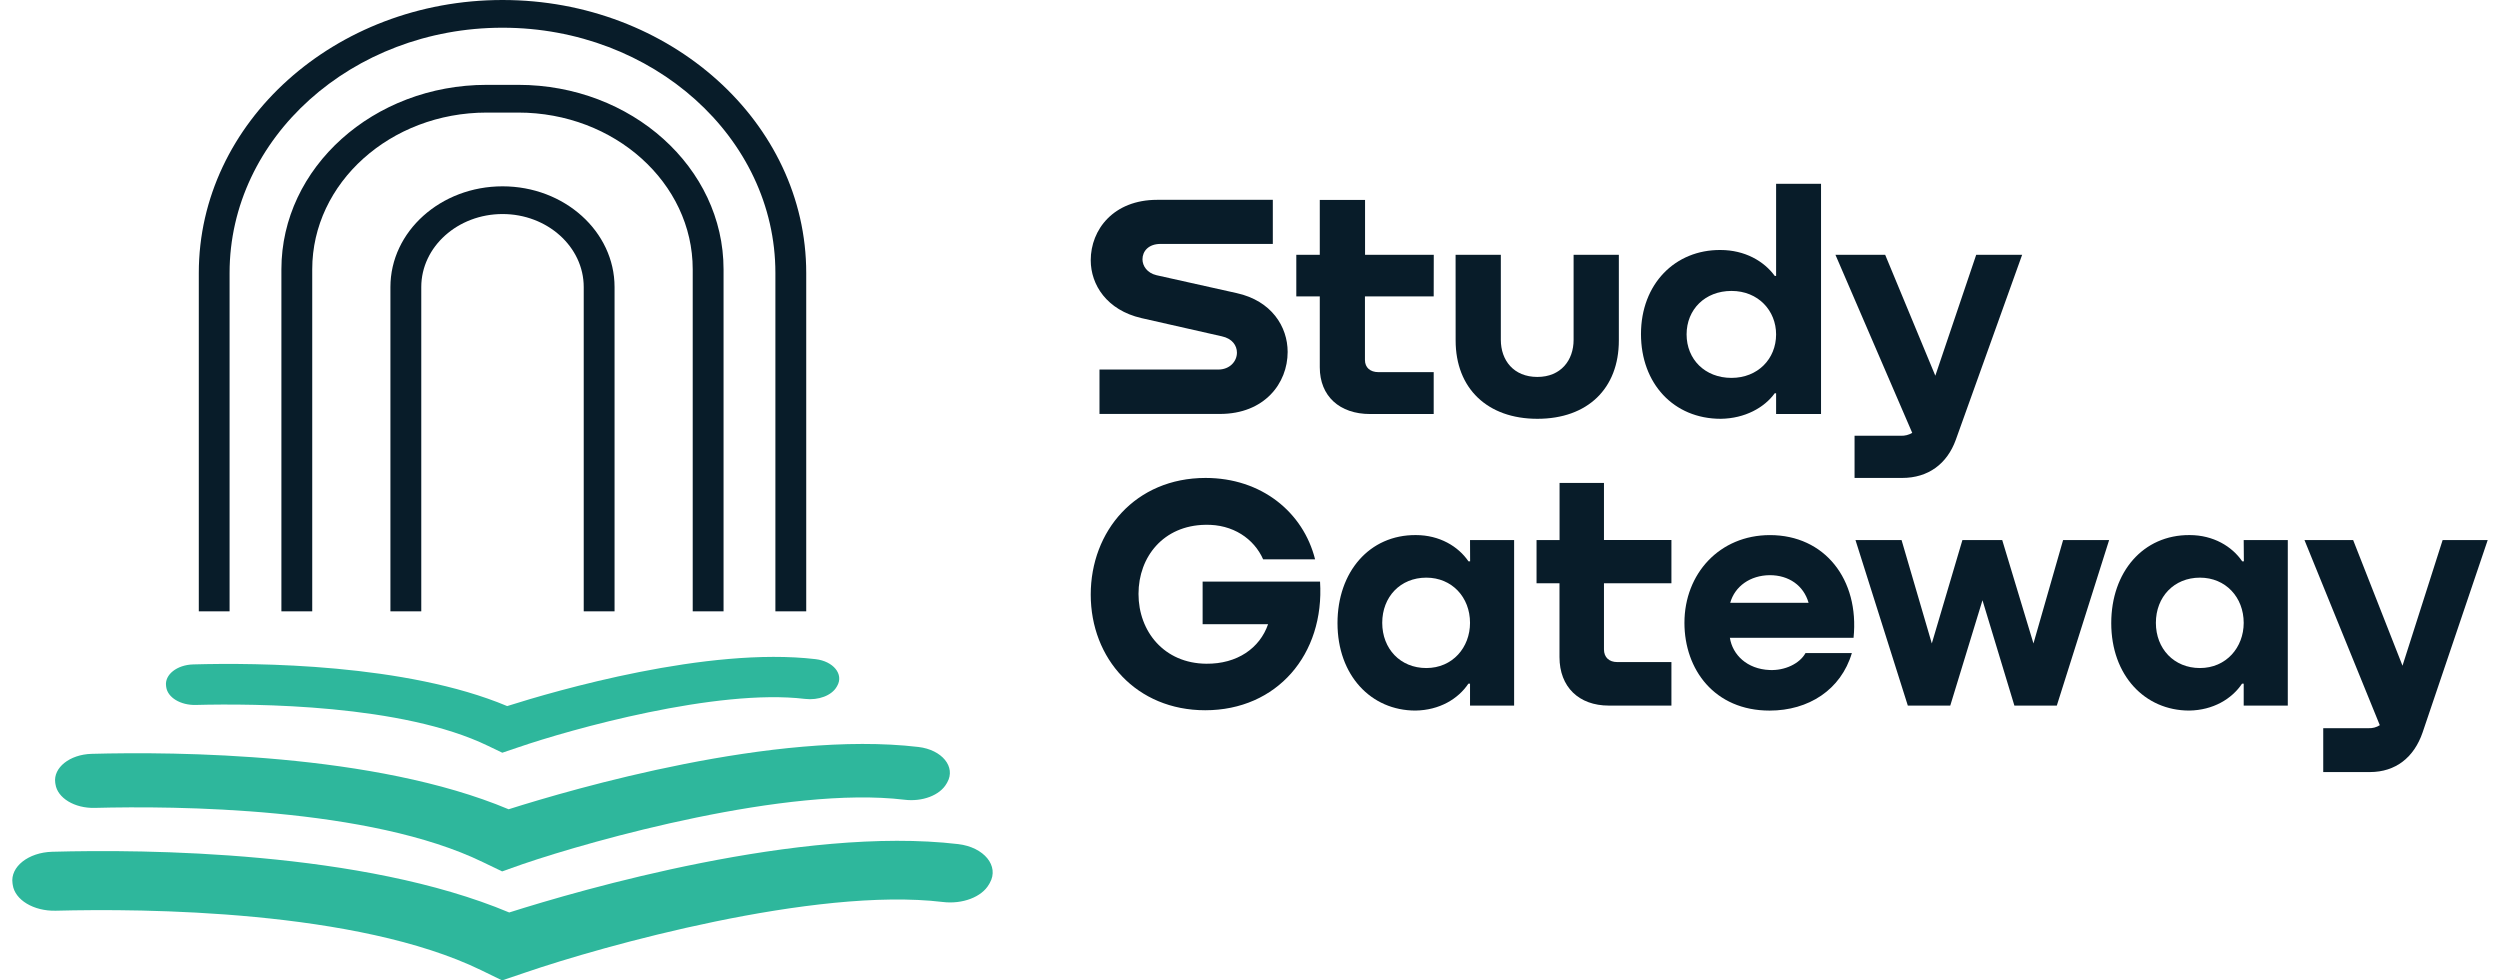 <svg width="102" height="40" viewBox="0 0 102 40" fill="none" xmlns="http://www.w3.org/2000/svg">
    <path d="M20.494 30.711L19.909 30.43C16.43 28.742 10.441 28.698 7.986 28.762C7.368 28.777 6.841 28.459 6.782 28.035L6.776 27.987C6.712 27.527 7.219 27.125 7.888 27.108C10.48 27.035 16.576 27.079 20.693 28.808C22.682 28.177 28.876 26.376 33.273 26.893C34.001 26.978 34.43 27.506 34.16 27.98L34.138 28.019C33.935 28.378 33.392 28.581 32.841 28.515C29.252 28.085 23.3 29.75 21.135 30.494L20.494 30.711Z" fill="#2EB79C"/>
    <path d="M20.487 35.553L19.708 35.178C15.088 32.928 7.127 32.877 3.866 32.962C3.044 32.983 2.344 32.559 2.263 31.995L2.253 31.932C2.171 31.32 2.844 30.783 3.734 30.757C7.179 30.663 15.28 30.72 20.752 33.018C23.394 32.181 31.622 29.787 37.469 30.476C38.436 30.589 39.006 31.291 38.648 31.921L38.619 31.971C38.348 32.45 37.627 32.721 36.894 32.628C32.126 32.057 24.216 34.269 21.335 35.253L20.487 35.553Z" fill="#2EB79C"/>
    <path d="M20.485 40L19.636 39.586C14.572 37.122 5.852 37.064 2.277 37.157C1.372 37.18 0.606 36.715 0.52 36.102L0.51 36.034C0.416 35.364 1.156 34.779 2.131 34.752C5.902 34.648 14.781 34.711 20.776 37.229C23.671 36.31 32.689 33.687 39.091 34.439C40.152 34.564 40.776 35.332 40.384 36.023L40.352 36.079C40.056 36.602 39.266 36.898 38.466 36.801C33.241 36.176 24.575 38.6 21.423 39.683L20.485 40Z" fill="#2EB79C"/>
    <path d="M25.074 11.712V24.943H23.816V11.712C23.816 10.069 22.33 8.733 20.504 8.733C18.677 8.733 17.188 10.069 17.188 11.712V24.943H15.929V11.712C15.929 9.445 17.98 7.602 20.504 7.602C23.027 7.602 25.074 9.445 25.074 11.712Z" fill="#081C29"/>
    <path d="M29.521 10.988V24.943H28.263V10.988C28.263 7.46 25.071 4.593 21.146 4.593H19.857C15.933 4.593 12.739 7.46 12.739 10.988V24.943H11.481V10.988C11.481 6.837 15.239 3.462 19.857 3.462H21.146C25.765 3.462 29.521 6.837 29.521 10.988Z" fill="#081C29"/>
    <path d="M32.894 11.135V24.943H31.636V11.135C31.636 5.618 26.638 1.131 20.503 1.131C14.368 1.131 9.367 5.618 9.367 11.135V24.943H8.111V11.135C8.111 4.994 13.668 0 20.503 0C27.338 0 32.894 4.994 32.894 11.135Z" fill="#081C29"/>
    <path d="M51.931 8.153V9.952H47.351C46.858 9.952 46.613 10.252 46.613 10.578C46.613 10.852 46.804 11.139 47.187 11.229L50.457 11.959C51.879 12.272 52.536 13.328 52.536 14.359C52.536 15.637 51.592 16.889 49.772 16.889H44.859V15.078H49.701C50.18 15.078 50.467 14.739 50.467 14.387C50.467 14.098 50.275 13.813 49.852 13.722L46.569 12.978C45.16 12.652 44.502 11.622 44.502 10.618C44.502 9.365 45.433 8.153 47.212 8.153H51.931Z" fill="#081C29"/>
    <path d="M58.495 12.092H55.69V14.687C55.69 15 55.909 15.183 56.237 15.183H58.495V16.892H55.898C54.654 16.892 53.847 16.161 53.847 14.987V12.092H52.889V10.396H53.847V8.156H55.694V10.396H58.498L58.495 12.092Z" fill="#081C29"/>
    <path d="M59.388 10.396H61.234V13.866C61.234 14.7 61.755 15.379 62.725 15.379C63.683 15.379 64.203 14.7 64.203 13.866V10.396H66.049V13.892C66.049 15.848 64.778 17.087 62.725 17.087C60.687 17.087 59.39 15.848 59.39 13.892L59.388 10.396Z" fill="#081C29"/>
    <path d="M72.465 7.5H74.298V16.892H72.465V16.044H72.41C71.986 16.631 71.193 17.074 70.207 17.087C68.279 17.087 66.952 15.642 66.952 13.63C66.952 11.583 68.347 10.187 70.194 10.2C71.193 10.2 71.972 10.657 72.41 11.257H72.465V7.5ZM70.645 15.418C71.712 15.418 72.465 14.648 72.465 13.643C72.465 12.678 71.74 11.87 70.645 11.87C69.565 11.87 68.813 12.627 68.813 13.643C68.813 14.66 69.561 15.418 70.645 15.418Z" fill="#081C29"/>
    <path d="M80.629 10.396H82.503L79.795 17.948C79.44 18.926 78.673 19.5 77.607 19.5H75.666V17.779H77.554C77.718 17.785 77.88 17.744 78.019 17.661L74.886 10.396H76.915L78.961 15.329L80.629 10.396Z" fill="#081C29"/>
    <path d="M53.858 23.73C54.046 26.7 52.1 28.978 49.173 28.978C46.368 28.978 44.502 26.874 44.502 24.259C44.502 21.669 46.328 19.5 49.187 19.5C51.468 19.5 53.173 20.897 53.656 22.822H51.537C51.165 21.981 50.303 21.384 49.175 21.412C47.471 21.439 46.451 22.714 46.451 24.232C46.451 25.765 47.498 27.066 49.215 27.08C50.48 27.093 51.402 26.443 51.738 25.466H49.067V23.73H53.858Z" fill="#081C29"/>
    <path d="M59.977 22.036H61.776V28.788H59.977V27.893H59.91C59.495 28.516 58.73 28.977 57.75 28.991C55.938 28.991 54.57 27.554 54.57 25.424C54.57 23.336 55.871 21.818 57.767 21.831C58.734 21.831 59.498 22.293 59.914 22.903H59.981L59.977 22.036ZM59.977 25.412C59.977 24.368 59.24 23.568 58.193 23.568C57.132 23.568 56.395 24.354 56.395 25.412C56.395 26.469 57.132 27.256 58.193 27.256C59.266 27.256 59.977 26.415 59.977 25.413V25.412Z" fill="#081C29"/>
    <path d="M68.194 23.798H65.442V26.497C65.442 26.822 65.657 27.012 65.979 27.012H68.194V28.788H65.64C64.419 28.788 63.627 28.029 63.627 26.808V23.798H62.691V22.036H63.63V19.703H65.442V22.032H68.194V23.798Z" fill="#081C29"/>
    <path d="M75.625 26.022H70.579C70.687 26.714 71.277 27.299 72.203 27.337C72.82 27.364 73.424 27.08 73.665 26.645H75.556C75.11 28.148 73.784 28.992 72.201 28.992C69.946 28.992 68.725 27.31 68.725 25.412C68.725 23.405 70.161 21.832 72.214 21.832C74.444 21.832 75.867 23.636 75.625 26.022ZM70.592 24.594H73.79C73.589 23.889 72.985 23.467 72.207 23.467C71.411 23.473 70.78 23.92 70.592 24.598V24.594Z" fill="#081C29"/>
    <path d="M84.174 22.036H86.052L83.918 28.788H82.187L80.885 24.49L79.571 28.788H77.839L75.704 22.036H77.584L78.818 26.253L80.066 22.036H81.691L82.965 26.253L84.174 22.036Z" fill="#081C29"/>
    <path d="M91.543 22.036H93.342V28.788H91.543V27.893H91.476C91.06 28.516 90.295 28.977 89.32 28.991C87.507 28.991 86.139 27.554 86.139 25.424C86.139 23.336 87.44 21.818 89.337 21.831C90.303 21.831 91.068 22.293 91.483 22.903H91.55L91.543 22.036ZM91.543 25.412C91.543 24.368 90.805 23.568 89.758 23.568C88.699 23.568 87.96 24.354 87.96 25.412C87.96 26.469 88.699 27.256 89.758 27.256C90.829 27.256 91.543 26.415 91.543 25.413V25.412Z" fill="#081C29"/>
    <path d="M99.659 22.036H101.498L98.841 29.887C98.492 30.903 97.74 31.5 96.694 31.5H94.788V29.71H96.64C96.8 29.717 96.96 29.675 97.096 29.588L94.023 22.036H96.009L98.022 27.161L99.659 22.036Z" fill="#081C29"/>
</svg>
    